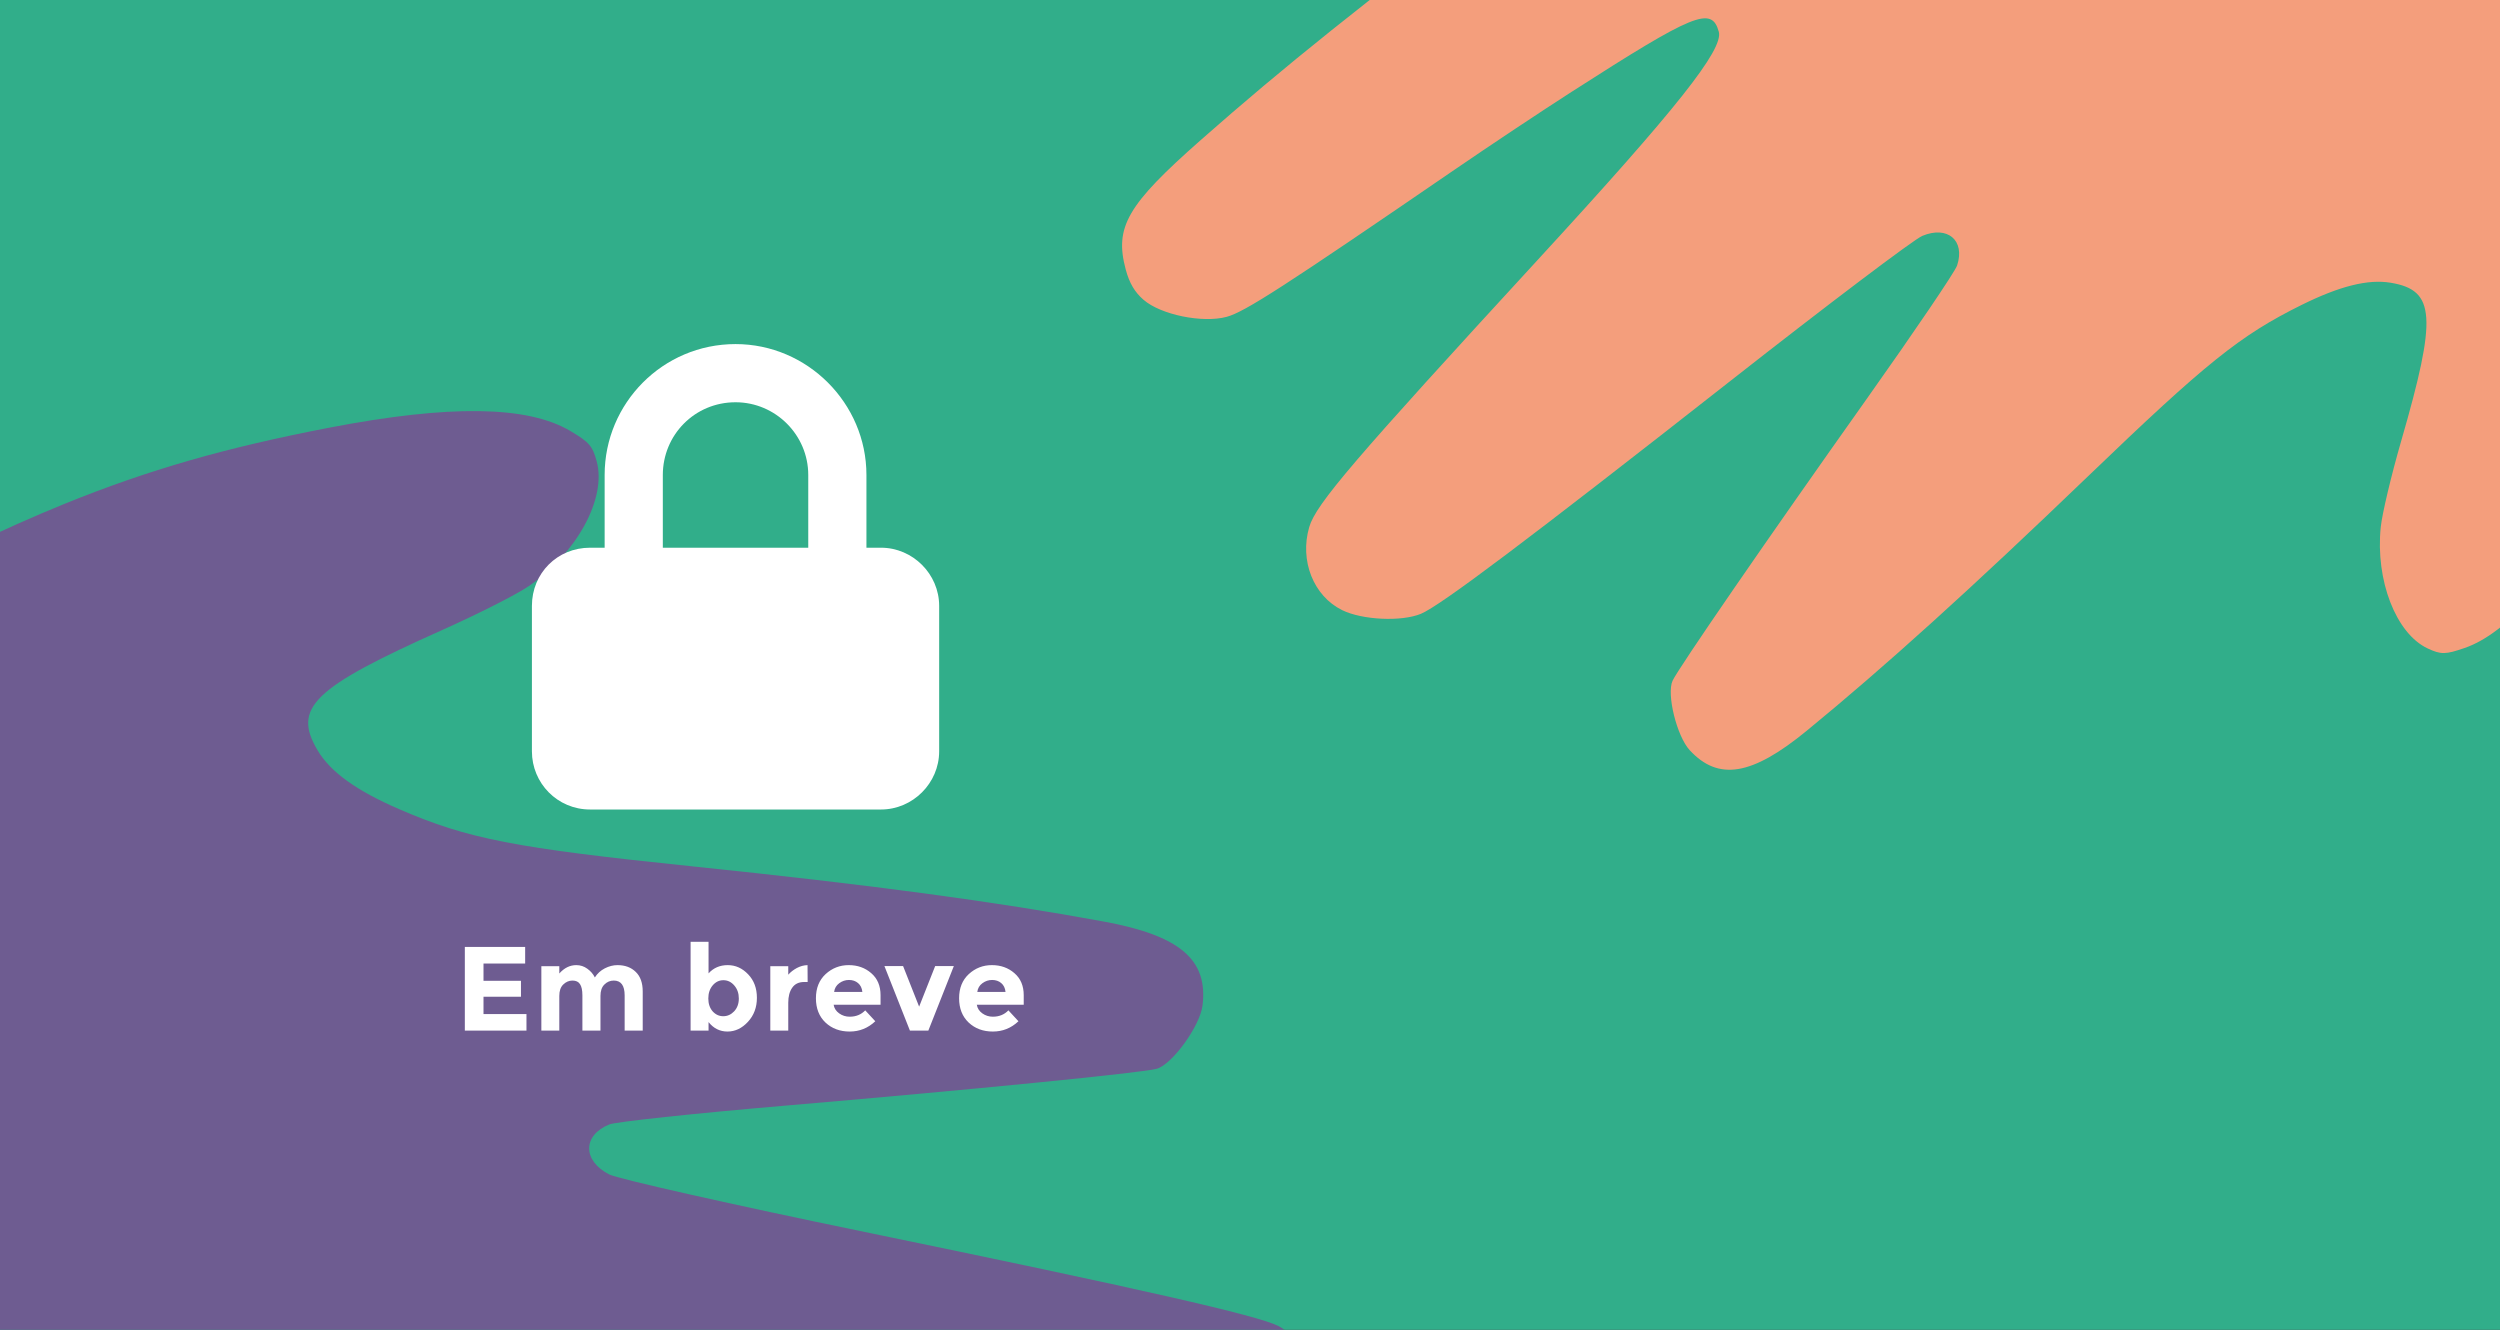 <svg width="376" height="200" viewBox="0 0 376 200" fill="none" xmlns="http://www.w3.org/2000/svg">
<rect x="0" y="0" width="376" height="200" fill="#333333" stroke="none"/>
<g clip-path="url(#clip0)">
<rect width="376" height="200" fill="#31AE8A"/>
<path d="M175.632 255.347C179.009 257.685 182.364 263.839 182.311 267.598C182.285 269.522 181.714 271.146 180.399 273.04C176.274 278.981 172.151 279.717 156.18 277.362C138.054 274.689 122.713 271.684 89.406 264.284C80.428 262.289 72.386 260.513 71.533 260.337C69.591 259.935 67.776 261.284 67.542 263.305C67.38 264.693 67.895 265.22 72.635 268.511C78.055 272.274 89.654 278.596 108.821 288.232C131.591 299.68 136.218 304.837 130.75 312.677C128.734 315.569 123.642 318.934 120.762 319.277C117.722 319.64 112.115 318.087 99.477 313.381C55.797 297.115 20.055 280.488 -3.86 265.312C-28.011 249.985 -50.472 230.789 -55.763 220.953C-62.81 207.853 -64.89 190.009 -61.715 169.897C-61.24 166.889 -60.659 163.95 -59.979 161.095C-51.458 123.052 -26.579 96.058 -12.538 86.483C-10.661 84.917 0.504 79.508 9.749 75.76C22.348 70.652 33.893 67.333 49.535 64.32C67.613 60.839 79.327 60.998 85.767 64.811C88.631 66.507 89.116 67.067 89.747 69.401C91.253 74.963 86.75 83.215 79.504 88.169C77.701 89.403 71.87 92.358 66.548 94.737C47.062 103.445 43.949 106.449 47.775 112.864C49.71 116.11 53.593 118.907 60.039 121.7C70.362 126.17 77.351 127.533 104.164 130.304C130.784 133.055 149.613 135.581 166.025 138.604C177.458 140.709 181.711 144.326 180.861 151.219C180.479 154.323 176.298 160.097 173.962 160.747C171.802 161.35 146.064 163.902 117.931 166.303C104.452 167.455 92.622 168.719 91.644 169.114C87.612 170.743 87.601 174.57 91.623 176.631C92.937 177.304 110.238 181.201 130.07 185.291C171.656 193.865 189.18 197.85 192.269 199.433C195.347 201.011 199.292 206.142 200.182 209.726C201.447 214.822 198.487 220.339 193.239 222.666C189.653 224.256 180.16 224.204 135.32 222.345C101.765 220.954 89.3 221.345 87.599 223.843C85.125 227.475 87.808 228.876 110.735 235.926C116.305 237.638 126.28 240.526 132.903 242.343C165.737 251.352 173.095 253.591 175.632 255.347Z" fill="#6E5C91"/>
<path d="M184.484 47.655C180.856 48.632 174.574 47.34 171.979 45.082C170.651 43.927 169.854 42.569 169.308 40.531C167.595 34.139 169.517 30.824 180.598 21.059C193.175 9.976 204.339 1.035 229.188 -17.86C235.886 -22.953 241.878 -27.521 242.505 -28.012C243.933 -29.132 244.063 -31.197 242.79 -32.554C241.916 -33.488 241.244 -33.439 236.144 -32.072C230.313 -30.51 219.043 -26.142 200.987 -18.447C179.536 -9.304 173.2 -9.12 170.954 -17.571C170.125 -20.688 170.783 -26.233 172.245 -28.448C173.788 -30.787 178.186 -33.785 188.94 -39.833C226.111 -60.735 258.844 -75.88 283.576 -83.619C308.552 -91.434 335.233 -95.782 345.23 -93.667C358.544 -90.849 372.239 -81.759 384.412 -67.658C386.233 -65.549 387.943 -63.406 389.535 -61.245C411.076 -32.814 415.233 0.515 413.625 15.98C413.611 18.217 410.792 29.213 407.948 37.885C404.072 49.703 399.569 59.73 392.432 72.437C384.183 87.123 377.15 95.212 370.681 97.457C367.804 98.455 367.127 98.463 365.123 97.526C360.348 95.291 357.244 87.269 358.064 79.281C358.268 77.292 359.649 71.473 361.132 66.35C366.562 47.593 366.302 43.643 359.561 42.525C356.15 41.959 351.902 43.019 346.142 45.872C336.92 50.442 331.838 54.519 314.06 71.612C296.41 88.582 283.52 100.243 271.712 109.921C263.486 116.664 258.447 117.498 254.134 112.832C252.192 110.731 250.628 104.399 251.554 102.383C252.41 100.517 265.834 81.03 280.779 59.959C287.939 49.862 294.045 40.852 294.347 39.935C295.592 36.156 292.925 33.887 289.108 35.479C287.861 35.999 274.917 45.782 260.343 57.22C229.782 81.204 216.644 91.091 213.713 92.313C210.792 93.531 204.877 93.255 201.848 91.759C197.54 89.632 195.435 84.305 196.91 79.263C197.918 75.819 203.564 69.219 231.356 38.994C252.154 16.376 259.245 7.437 258.506 4.773C257.43 0.898 254.867 1.945 236.395 13.796C231.908 16.675 223.997 21.936 218.815 25.489C193.121 43.103 187.21 46.92 184.484 47.655Z" fill="#F49E7C"/>
<path d="M78.983 142.418V144.92H72.719V147.512H78.353V149.906H72.719V152.516H79.181V155H69.911V142.418H78.983ZM90.311 149.78V155H87.593V149.708C87.593 148.94 87.473 148.376 87.233 148.016C87.005 147.656 86.627 147.476 86.099 147.476C85.583 147.476 85.121 147.674 84.713 148.07C84.317 148.454 84.119 149.024 84.119 149.78V155H81.419V145.316H84.119V146.414C84.863 145.574 85.715 145.154 86.675 145.154C87.287 145.154 87.839 145.334 88.331 145.694C88.835 146.054 89.213 146.492 89.465 147.008C89.837 146.42 90.335 145.964 90.959 145.64C91.595 145.316 92.231 145.154 92.867 145.154C94.007 145.154 94.925 145.496 95.621 146.18C96.317 146.852 96.665 147.83 96.665 149.114V155H93.947V149.708C93.947 148.22 93.401 147.476 92.309 147.476C91.769 147.476 91.301 147.674 90.905 148.07C90.509 148.454 90.311 149.024 90.311 149.78ZM109.446 145.154C110.622 145.154 111.648 145.616 112.524 146.54C113.4 147.452 113.838 148.628 113.838 150.068C113.838 151.508 113.388 152.714 112.488 153.686C111.588 154.658 110.562 155.144 109.41 155.144C108.27 155.144 107.322 154.67 106.566 153.722V155H103.866V141.644H106.566V146.396C107.31 145.568 108.27 145.154 109.446 145.154ZM106.53 150.176C106.53 150.956 106.746 151.598 107.178 152.102C107.622 152.594 108.156 152.84 108.78 152.84C109.404 152.84 109.95 152.594 110.418 152.102C110.886 151.598 111.12 150.956 111.12 150.176C111.12 149.396 110.892 148.742 110.436 148.214C109.98 147.686 109.434 147.422 108.798 147.422C108.162 147.422 107.622 147.686 107.178 148.214C106.746 148.73 106.53 149.384 106.53 150.176ZM120.948 147.692C120.144 147.692 119.544 147.98 119.148 148.556C118.752 149.12 118.554 149.87 118.554 150.806V155H115.854V145.316H118.554V146.594C118.902 146.198 119.334 145.862 119.85 145.586C120.378 145.31 120.912 145.166 121.452 145.154L121.47 147.692H120.948ZM131.643 153.596C130.551 154.628 129.267 155.144 127.791 155.144C126.327 155.144 125.115 154.694 124.155 153.794C123.195 152.882 122.715 151.664 122.715 150.14C122.715 148.616 123.201 147.404 124.173 146.504C125.157 145.604 126.315 145.154 127.647 145.154C128.979 145.154 130.107 145.556 131.031 146.36C131.967 147.164 132.435 148.268 132.435 149.672V151.112H125.379C125.463 151.64 125.739 152.072 126.207 152.408C126.675 152.744 127.203 152.912 127.791 152.912C128.739 152.912 129.519 152.594 130.131 151.958L131.643 153.596ZM129.699 149.186C129.639 148.61 129.423 148.166 129.051 147.854C128.679 147.542 128.223 147.386 127.683 147.386C127.155 147.386 126.669 147.548 126.225 147.872C125.781 148.196 125.523 148.634 125.451 149.186H129.699ZM136.851 155L133.017 145.298H135.825L138.237 151.4L140.649 145.298H143.457L139.623 155H136.851ZM153.176 153.596C152.084 154.628 150.8 155.144 149.324 155.144C147.86 155.144 146.648 154.694 145.688 153.794C144.728 152.882 144.248 151.664 144.248 150.14C144.248 148.616 144.734 147.404 145.706 146.504C146.69 145.604 147.848 145.154 149.18 145.154C150.512 145.154 151.64 145.556 152.564 146.36C153.5 147.164 153.968 148.268 153.968 149.672V151.112H146.912C146.996 151.64 147.272 152.072 147.74 152.408C148.208 152.744 148.736 152.912 149.324 152.912C150.272 152.912 151.052 152.594 151.664 151.958L153.176 153.596ZM151.232 149.186C151.172 148.61 150.956 148.166 150.584 147.854C150.212 147.542 149.756 147.386 149.216 147.386C148.688 147.386 148.202 147.548 147.758 147.872C147.314 148.196 147.056 148.634 146.984 149.186H151.232Z" fill="white"/>
<path d="M132.5 82.375H130.312V71.438C130.312 60.637 121.426 51.75 110.625 51.75C99.688 51.75 90.938 60.637 90.938 71.438V82.375H88.75C83.828 82.375 80 86.203 80 91.125V113C80 117.785 83.828 121.75 88.75 121.75H132.5C137.285 121.75 141.25 117.785 141.25 113V91.125C141.25 86.34 137.285 82.375 132.5 82.375ZM99.688 71.438C99.688 65.422 104.473 60.5 110.625 60.5C116.641 60.5 121.562 65.422 121.562 71.438V82.375H99.688V71.438Z" fill="white"/>
</g>
<defs>
<clipPath id="clip0">
<rect width="376" height="200" fill="white"/>
</clipPath>
</defs>
</svg>
